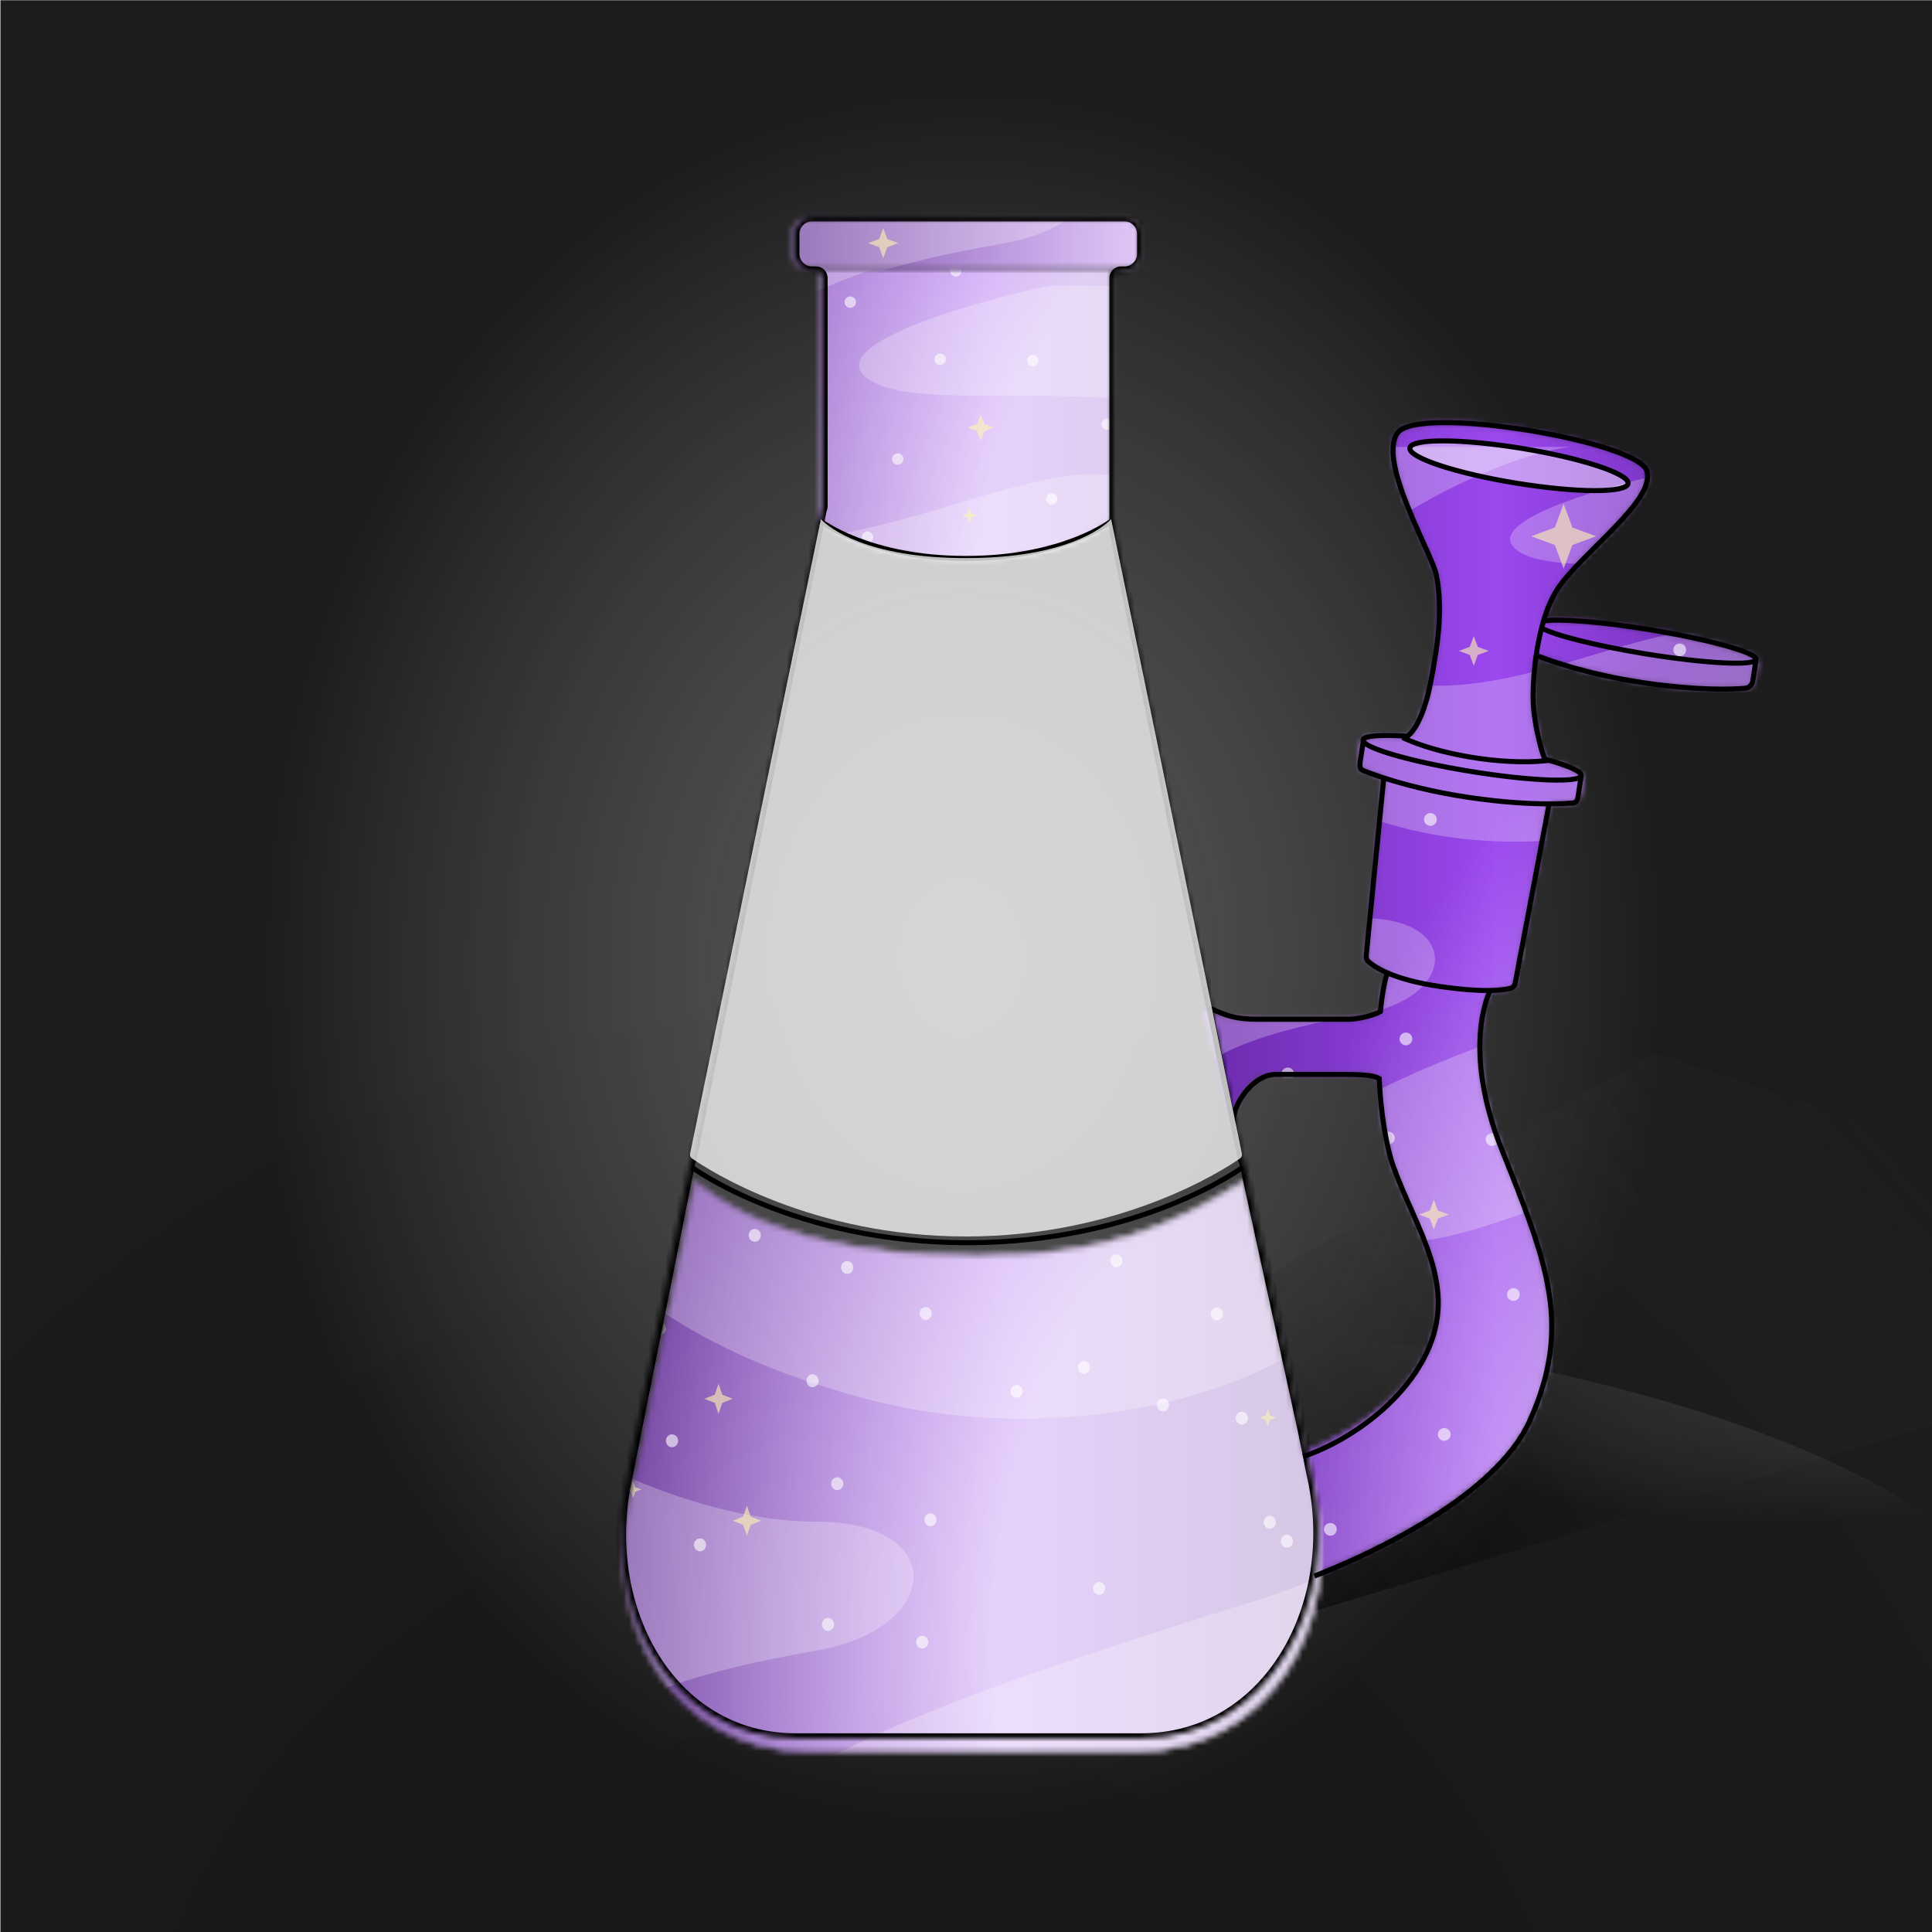 
        <svg width="350" height="350" viewBox="0 0 350 350" fill="none" xmlns="http://www.w3.org/2000/svg">
        
  <g clip-path="url(#clip0_28_290)">
  <rect x="0.079" y="0.044" width="350" height="350" fill="black" fill-opacity="0.89"/>
  <rect x="0.079" y="0.044" width="350" height="350" fill="url(#paint0_radial_28_290)" fill-opacity="0.2"/>
  <path d="M125.979 290.538L299.832 190.751L430.987 233.879L230.789 294.049L125.979 290.538Z" fill="url(#paint1_linear_28_290)"/>
  <g opacity="0.45" filter="url(#filter0_f_28_290)">
  <ellipse rx="194.596" ry="66.764" transform="matrix(1 0.002 0.002 -1 176.078 304.637)" fill="url(#paint2_radial_28_290)"/>
  </g>
  <g opacity="0.7" filter="url(#filter1_f_28_290)">
  <ellipse cx="174.396" cy="137.609" rx="196.647" ry="242.448" transform="rotate(0.127 174.396 137.609)" fill="url(#paint3_radial_28_290)"/>
  </g>
  </g>
  <defs>
  <filter id="filter0_f_28_290" x="-23.075" y="233.314" width="398.306" height="142.646" filterUnits="userSpaceOnUse" color-interpolation-filters="sRGB">
  <feFlood flood-opacity="0" result="BackgroundImageFix"/>
  <feBlend mode="normal" in="SourceGraphic" in2="BackgroundImageFix" result="shape"/>
  <feGaussianBlur stdDeviation="2.279" result="effect1_foregroundBlur_28_290"/>
  </filter>
  <filter id="filter1_f_28_290" x="-26.809" y="-109.396" width="402.41" height="494.01" filterUnits="userSpaceOnUse" color-interpolation-filters="sRGB">
  <feFlood flood-opacity="0" result="BackgroundImageFix"/>
  <feBlend mode="normal" in="SourceGraphic" in2="BackgroundImageFix" result="shape"/>
  <feGaussianBlur stdDeviation="2.279" result="effect1_foregroundBlur_28_290"/>
  </filter>
  <radialGradient id="paint0_radial_28_290" cx="0" cy="0" r="1" gradientUnits="userSpaceOnUse" gradientTransform="translate(156.622 401.542) rotate(-84.441) scale(239.93 241.682)">
  <stop/>
  <stop offset="1" stop-opacity="0"/>
  </radialGradient>
  <linearGradient id="paint1_linear_28_290" x1="194.836" y1="271.638" x2="316.537" y2="167.936" gradientUnits="userSpaceOnUse">
  <stop/>
  <stop offset="1" stop-color="#333333" stop-opacity="0"/>
  </linearGradient>
  <radialGradient id="paint2_radial_28_290" cx="0" cy="0" r="1" gradientUnits="userSpaceOnUse" gradientTransform="translate(194.596 76.624) rotate(99.123) scale(43.977 125.337)">
  <stop stop-color="#737373"/>
  <stop offset="1" stop-color="#9A9A9A" stop-opacity="0"/>
  </radialGradient>
  <radialGradient id="paint3_radial_28_290" cx="0" cy="0" r="1" gradientUnits="userSpaceOnUse" gradientTransform="translate(174.396 173.413) rotate(92.559) scale(157.837 128.153)">
  <stop stop-color="#737373"/>
  <stop offset="1" stop-color="#9A9A9A" stop-opacity="0"/>
  </radialGradient>
  <clipPath id="clip0_28_290">
  <rect width="350" height="350" fill="white"/>
  </clipPath>
  </defs>
  
        
    <mask id="mask0_765_92122" style="mask-type:alpha" maskUnits="userSpaceOnUse" x="217" y="76" width="102" height="210">
      <path d="M286.125 140.454L286.15 140.715L286.409 140.755L286.539 140.775L286.026 144.08C285.935 144.666 285.477 145.104 284.905 145.147C283.985 145.216 282.554 145.29 280.644 145.289L280.365 145.289L280.313 145.563L274.161 178.04C274.1 178.362 273.93 178.58 273.696 178.656C273.133 178.837 272.005 179.074 269.928 179.105L269.712 179.108L269.625 179.306C267.405 184.342 266.167 194.417 271.758 208.393C279.968 228.918 284.554 241.085 276.78 257.342C273.717 263.745 266.667 269.665 258.909 274.548C251.339 279.313 243.148 283.058 237.476 285.276L234.166 264.097C237.67 262.925 242.531 260.735 247.125 257.641C251.836 254.469 256.296 250.326 258.702 245.328C263.364 235.647 259.679 227.345 255.922 218.88L255.901 218.832C254.807 216.368 253.708 213.89 252.791 211.344C251.364 207.38 250.487 201.437 250.189 195.362L250.18 195.174L250.016 195.083C249.158 194.608 248.078 194.306 246.738 194.306H229.27V194.306L229.261 194.306C228.619 194.324 227.883 194.745 227.183 195.333C226.467 195.934 225.729 196.76 225.075 197.689C224.42 198.619 223.843 199.663 223.454 200.704C223.328 201.043 223.221 201.384 223.138 201.722L218.352 183.347C219.025 183.637 220.002 183.964 221.209 184.247C222.943 184.655 225.175 184.98 227.706 184.98H244.653H244.664L244.675 184.979C245.923 184.895 248.452 184.503 250.225 183.553L250.384 183.468L250.401 183.288C250.659 180.571 251.069 178.172 251.628 176.332L251.715 176.045L251.44 175.925C249.577 175.115 248.573 174.354 248.094 173.914C247.898 173.734 247.809 173.453 247.841 173.133L251.022 140.955L251.049 140.685L250.791 140.601C249.141 140.066 247.887 139.596 247.065 139.269C246.523 139.053 246.213 138.489 246.305 137.896L246.815 134.609L246.922 134.625L247.57 134.726L247.275 134.141C247.267 134.126 247.264 134.116 247.263 134.112C247.268 134.104 247.282 134.085 247.319 134.058C247.384 134.008 247.497 133.951 247.672 133.894C248.021 133.78 248.543 133.693 249.231 133.638C250.602 133.528 252.557 133.554 254.931 133.713L255.048 133.72L255.145 133.654C255.835 133.178 256.632 132.162 257.393 130.574C258.159 128.977 258.904 126.768 259.47 123.868C260.895 116.572 261.736 110.364 260.553 104.144C260.439 103.545 260.124 102.686 259.699 101.663C259.271 100.633 258.718 99.409 258.113 98.069L258.112 98.065C256.629 94.78 254.83 90.794 253.723 87.167C253.169 85.353 252.793 83.645 252.712 82.171C252.631 80.691 252.85 79.491 253.435 78.65C253.617 78.387 253.932 78.139 254.396 77.916C254.858 77.694 255.448 77.507 256.155 77.357C257.57 77.057 259.414 76.911 261.548 76.9C265.814 76.878 271.19 77.394 276.507 78.243C281.823 79.092 287.067 80.273 291.069 81.575C293.071 82.227 294.751 82.905 295.97 83.582C296.58 83.92 297.065 84.252 297.416 84.574C297.77 84.897 297.965 85.189 298.036 85.442C298.25 86.21 298.136 87.094 297.735 88.091C297.333 89.088 296.654 90.169 295.78 91.312C294.031 93.598 291.547 96.07 289.077 98.526L289.054 98.548C286.288 101.299 283.534 104.038 281.942 106.425C280.83 108.093 279.963 110.177 279.298 112.413L279.143 112.937L279.68 112.841C280.967 112.611 283.492 112.632 286.831 112.897C290.157 113.161 294.256 113.665 298.67 114.385C304.12 115.273 309.008 116.322 312.505 117.298C314.255 117.787 315.645 118.254 316.58 118.669C317.05 118.878 317.387 119.066 317.596 119.227C317.7 119.308 317.757 119.37 317.784 119.412C317.784 119.412 317.784 119.412 317.785 119.413L317.344 119.863L317.991 119.964L318.17 119.992L317.657 123.296C317.566 123.883 317.109 124.321 316.536 124.364C313.994 124.555 307.54 124.782 297.856 123.358C288.009 121.91 281.259 119.505 278.697 118.486C278.621 118.455 278.55 118.418 278.484 118.376L278.043 118.091L277.968 118.61C277.521 121.673 277.361 124.637 277.407 126.925C277.445 128.776 277.807 131.112 278.248 133.149C278.468 134.169 278.709 135.12 278.941 135.904C279.17 136.681 279.396 137.314 279.591 137.687L279.659 137.817L279.8 137.856C281.785 138.4 283.392 138.933 284.507 139.418C285.066 139.661 285.487 139.886 285.767 140.086C285.908 140.186 286.002 140.273 286.06 140.344C286.12 140.416 286.125 140.452 286.125 140.454ZM247.261 134.116C247.261 134.116 247.261 134.116 247.261 134.115L247.261 134.116Z" fill="#C4C4C4" stroke="black" stroke-width="0.674"/>
    </mask>
    <g mask="url(#mask0_765_92122)">
      <g filter="url(#filter0_f_765_92122)">
        <rect x="375.432" y="356.934" width="190.661" height="292.316" transform="rotate(-180 375.432 356.934)" fill="url(#paint0_linear_765_92122)"/>
      </g>
      <g style="mix-blend-mode:overlay" filter="url(#filter1_f_765_92122)">
        <ellipse cx="393.199" cy="253.331" rx="270.942" ry="334.047" transform="rotate(0.127 393.199 253.331)" fill="url(#paint1_radial_765_92122)"/>
      </g>
      <g opacity="0.5">
        <g style="mix-blend-mode:overlay" opacity="0.5">
          <path d="M242.309 119.006C223.266 106.106 268.934 82.519 284.571 80.969H233.011C217.458 82.66 213.006 90.408 212.725 94.071V124.922C217.092 130.839 225.977 142.523 253.719 149.857C290.488 159.578 334.831 140.694 319.649 119.006C307.816 102.101 268.511 136.756 242.309 119.006Z" fill="white"/>
        </g>
        <g style="mix-blend-mode:overlay" opacity="0.5">
          <path fill-rule="evenodd" clip-rule="evenodd" d="M302.321 85.618C289.924 88.295 267.159 94.916 275.273 99.987C278.986 102.308 286.776 102.307 295.927 102.305C311.777 102.303 331.712 102.3 341.626 114.357C357.67 133.87 345.007 164.649 306.125 176.906C305.583 177.077 305.038 177.248 304.49 177.421C265.718 189.637 212.355 206.451 243.576 222.549C253.226 227.525 263.953 223.894 275.045 220.138C295.042 213.367 316.228 206.194 334.441 248.33H368.251C344.161 232.27 346.4 201.003 361.912 193.388C379.632 184.689 377.539 167.72 376.043 155.59C375.576 151.809 375.168 148.498 375.436 146.054V85.618H302.321ZM334.441 181.132C328.693 190.261 307.815 195.36 298.095 196.769C290.065 206.49 309.506 202.263 312.464 199.728C315.423 197.192 321.34 203.109 323.03 211.138C324.721 219.168 339.09 217.901 338.245 211.138C337.399 204.376 337.399 196.769 347.12 189.162C356.84 181.555 341.626 169.721 334.441 181.132Z" fill="white"/>
        </g>
        <g style="mix-blend-mode:overlay" opacity="0.5">
          <path d="M246.957 166.34C264.707 166.34 263.862 180.709 246.957 183.668C230.478 186.551 214.401 191.042 213.992 199.878V200.573C213.981 200.338 213.981 200.107 213.992 199.878V156.612C220.812 160.47 234.246 166.34 246.957 166.34Z" fill="white"/>
        </g>
      </g>
      <g opacity="0.6">
        <circle cx="233.289" cy="194.563" r="1.157" fill="white"/>
        <circle cx="298.201" cy="274.182" r="1.157" transform="rotate(75 298.201 274.182)" fill="white"/>
        <circle cx="227.273" cy="156.311" r="1.157" fill="white"/>
        <circle cx="235.886" cy="178.081" r="1.157" transform="rotate(75 235.886 178.081)" fill="white"/>
        <circle cx="236.789" cy="242.253" r="1.157" transform="rotate(75 236.789 242.253)" fill="white"/>
        <circle cx="242.92" cy="226.398" r="1.157" transform="rotate(75 242.92 226.398)" fill="white"/>
        <circle cx="221.257" cy="250.553" r="1.157" fill="white"/>
        <circle cx="228.397" cy="267.73" r="1.157" fill="white"/>
        <circle cx="241.004" cy="277.052" r="1.157" transform="rotate(75 241.004 277.052)" fill="white"/>
        <circle cx="285.416" cy="219.323" r="1.157" transform="rotate(75 285.416 219.323)" fill="white"/>
        <circle cx="218.458" cy="104.178" r="1.157" fill="white"/>
        <circle cx="238.337" cy="118.183" r="1.157" fill="white"/>
        <circle cx="250.084" cy="88.364" r="1.157" fill="white"/>
        <circle cx="302.041" cy="86.105" r="1.157" fill="white"/>
        <circle cx="304.299" cy="117.732" r="1.157" fill="white"/>
        <circle cx="259.12" cy="148.454" r="1.157" fill="white"/>
        <circle cx="291.649" cy="148.454" r="1.157" fill="white"/>
        <circle cx="276.288" cy="172.851" r="1.157" fill="white"/>
        <circle cx="254.697" cy="188.217" r="1.157" transform="rotate(75 254.697 188.217)" fill="white"/>
        <circle cx="313.144" cy="282.448" r="1.157" transform="rotate(75 313.144 282.448)" fill="white"/>
        <circle cx="262.542" cy="285.159" r="1.157" transform="rotate(75 262.542 285.159)" fill="white"/>
        <circle cx="261.638" cy="259.857" r="1.157" transform="rotate(75 261.638 259.857)" fill="white"/>
        <circle cx="251.519" cy="206.155" r="1.157" transform="rotate(75 251.519 206.155)" fill="white"/>
        <circle cx="270.307" cy="206.44" r="1.157" fill="white"/>
        <circle cx="299.307" cy="263.083" r="1.157" transform="rotate(165 299.307 263.083)" fill="white"/>
        <circle cx="248.559" cy="248.702" r="1.157" fill="white"/>
        <circle cx="301.673" cy="248.077" r="1.157" transform="rotate(165 301.673 248.077)" fill="white"/>
        <circle cx="274.163" cy="234.512" r="1.157" fill="white"/>
        <circle cx="280.614" cy="268.411" r="1.157" transform="rotate(165 280.614 268.411)" fill="white"/>
        <path d="M257.448 239.387L257.031 238.261L255.905 237.845L257.031 237.428L257.448 236.302L257.864 237.428L258.99 237.845L257.864 238.261L257.448 239.387Z" fill="#FFF7B0"/>
        <path d="M222.659 144.96L222.242 143.835L221.116 143.418L222.242 143.001L222.659 141.876L223.075 143.001L224.201 143.418L223.075 143.835L222.659 144.96Z" fill="#FFF7B0"/>
        <path d="M259.761 277.485L259.345 276.36L258.219 275.943L259.345 275.526L259.761 274.4L260.178 275.526L261.304 275.943L260.178 276.36L259.761 277.485Z" fill="#FFF7B0"/>
        <path d="M224.972 183.059L224.556 181.933L223.43 181.516L224.556 181.1L224.972 179.974L225.389 181.1L226.515 181.516L225.389 181.933L224.972 183.059Z" fill="#FFF7B0"/>
        <path d="M222.659 221.157L222.242 220.031L221.116 219.614L222.242 219.198L222.659 218.072L223.075 219.198L224.201 219.614L223.075 220.031L222.659 221.157Z" fill="#FFF7B0"/>
        <path d="M259.759 222.725L259.03 220.755L257.059 220.026L259.03 219.297L259.759 217.327L260.488 219.297L262.458 220.026L260.488 220.755L259.759 222.725Z" fill="#FFF7B0"/>
        <path d="M266.987 120.618L266.258 118.648L264.288 117.919L266.258 117.19L266.987 115.219L267.716 117.19L269.687 117.919L267.716 118.648L266.987 120.618Z" fill="#FFF7B0"/>
        <path d="M283.263 103.021L281.677 98.734L277.39 97.147L281.677 95.561L283.263 91.274L284.85 95.561L289.137 97.147L284.85 98.734L283.263 103.021Z" fill="#FFF7B0"/>
      </g>
    </g>
    <g filter="url(#filter2_d_765_92122)">
      <mask id="mask1_765_92122" style="mask-type:alpha" maskUnits="userSpaceOnUse" x="112" y="211" width="128" height="104">
        <path d="M205.982 314.453H176.558H145.384C122.516 314.453 108.299 292.001 113.716 268.715L115.606 260.588L125.527 211.458C136.098 220.298 153.514 224.875 176.558 224.875C199.603 224.875 211.686 219.434 224.674 211.458L235.757 260.588L237.648 268.706C243.071 291.994 228.853 314.453 205.982 314.453Z" fill="url(#paint2_radial_765_92122)" stroke="black" stroke-width="0.456"/>
      </mask>
      <g mask="url(#mask1_765_92122)">
        <g filter="url(#filter3_f_765_92122)">
          <rect x="274.366" y="369.596" width="166.797" height="166.797" transform="rotate(-180 274.366 369.596)" fill="url(#paint3_linear_765_92122)"/>
        </g>
        <g style="mix-blend-mode:overlay" filter="url(#filter4_f_765_92122)">
          <ellipse cx="263.736" cy="246.072" rx="273.297" ry="336.951" transform="rotate(0.127 263.736 246.072)" fill="url(#paint4_radial_765_92122)"/>
        </g>
        <g opacity="0.5">
          <g style="mix-blend-mode:overlay" opacity="0.5">
            <path d="M141.261 209.183C115.612 191.808 177.122 160.04 198.183 157.953H128.738C107.79 160.23 101.795 170.665 101.415 175.599V217.152C107.297 225.121 119.265 240.858 156.63 250.736C206.152 263.828 265.877 238.394 245.429 209.183C229.49 186.414 176.553 233.09 141.261 209.183Z" fill="white"/>
          </g>
          <g style="mix-blend-mode:overlay" opacity="0.5">
            <path fill-rule="evenodd" clip-rule="evenodd" d="M222.092 164.214C205.394 167.819 174.732 176.737 185.661 183.568C190.662 186.693 201.154 186.692 213.48 186.69C234.828 186.686 261.677 186.682 275.029 202.921C296.639 229.203 279.583 270.659 227.215 287.166C226.485 287.397 225.75 287.628 225.012 287.86C172.791 304.314 100.919 326.96 142.97 348.643C155.967 355.345 170.414 350.453 185.354 345.395C212.287 336.276 240.822 326.614 265.353 383.365H310.891C278.445 361.735 281.46 319.622 302.352 309.366C326.219 297.65 323.4 274.795 321.385 258.457C320.757 253.364 320.207 248.905 320.567 245.613V164.214H222.092ZM265.353 292.859C257.611 305.154 229.492 312.023 216.399 313.92C205.584 327.012 231.768 321.32 235.753 317.905C239.738 314.489 247.707 322.458 249.984 333.274C252.26 344.089 271.614 342.381 270.476 333.274C269.337 324.166 269.337 313.92 282.429 303.674C295.521 293.428 275.029 277.49 265.353 292.859Z" fill="white"/>
          </g>
          <g style="mix-blend-mode:overlay" opacity="0.5">
            <path d="M147.523 272.936C171.43 272.936 170.292 292.289 147.523 296.274C125.328 300.158 103.674 306.206 103.123 318.108V319.043C103.109 318.727 103.109 318.416 103.123 318.108V259.834C112.31 265.03 130.403 272.936 147.523 272.936Z" fill="white"/>
          </g>
        </g>
        <g opacity="0.6">
          <ellipse rx="1.106" ry="1.163" transform="matrix(-0.962 0.273 -0.245 -0.969 232.683 276.479)" fill="white"/>
          <ellipse rx="1.106" ry="1.163" transform="matrix(-0.962 0.273 -0.245 -0.969 183.705 249.311)" fill="white"/>
          <ellipse rx="1.163" ry="1.106" transform="matrix(0.245 0.969 -0.962 0.273 153.018 226.881)" fill="white"/>
          <ellipse rx="1.106" ry="1.163" transform="matrix(-0.962 0.273 -0.245 -0.969 198.661 285.011)" fill="white"/>
          <ellipse rx="1.163" ry="1.106" transform="matrix(0.245 0.969 -0.962 0.273 186.711 211.033)" fill="white"/>
          <ellipse rx="1.163" ry="1.106" transform="matrix(0.245 0.969 -0.962 0.273 201.794 225.674)" fill="white"/>
          <ellipse rx="1.106" ry="1.163" transform="matrix(-0.962 0.273 -0.245 -0.969 235.929 236.417)" fill="white"/>
          <ellipse rx="1.106" ry="1.163" transform="matrix(-0.962 0.273 -0.245 -0.969 219.99 235.305)" fill="white"/>
          <ellipse rx="1.106" ry="1.163" transform="matrix(-0.962 0.273 -0.245 -0.969 166.618 294.753)" fill="white"/>
          <ellipse rx="1.163" ry="1.106" transform="matrix(0.245 0.969 -0.962 0.273 195.904 244.987)" fill="white"/>
          <ellipse rx="1.106" ry="1.163" transform="matrix(-0.962 0.273 -0.245 -0.969 149.542 291.547)" fill="white"/>
          <ellipse rx="1.163" ry="1.106" transform="matrix(0.245 0.969 -0.962 0.273 217.135 213.343)" fill="white"/>
          <ellipse rx="1.163" ry="1.106" transform="matrix(0.245 0.969 -0.962 0.273 167.244 235.218)" fill="white"/>
          <ellipse rx="1.163" ry="1.106" transform="matrix(0.245 0.969 -0.962 0.273 168.105 272.588)" fill="white"/>
          <ellipse rx="1.163" ry="1.106" transform="matrix(0.245 0.969 -0.962 0.273 119.074 237.952)" fill="white"/>
          <ellipse rx="1.163" ry="1.106" transform="matrix(0.245 0.969 -0.962 0.273 118.213 212.432)" fill="white"/>
          <ellipse rx="1.106" ry="1.163" transform="matrix(-0.962 0.273 -0.245 -0.969 146.74 247.404)" fill="white"/>
          <ellipse rx="1.163" ry="1.106" transform="matrix(0.245 0.969 -0.962 0.273 151.218 266.049)" fill="white"/>
          <ellipse rx="1.163" ry="1.106" transform="matrix(0.245 0.969 -0.962 0.273 239.501 212.887)" fill="white"/>
          <ellipse rx="1.106" ry="1.163" transform="matrix(-0.962 0.273 -0.245 -0.969 154.072 215.685)" fill="white"/>
          <ellipse rx="1.163" ry="1.106" transform="matrix(0.245 0.969 -0.962 0.273 121.284 258.28)" fill="white"/>
          <ellipse rx="1.163" ry="1.106" transform="matrix(0.245 0.969 -0.962 0.273 224.506 254.178)" fill="white"/>
          <ellipse rx="1.163" ry="1.106" transform="matrix(0.245 0.969 -0.962 0.273 210.222 251.791)" fill="white"/>
          <ellipse rx="1.106" ry="1.163" transform="matrix(-0.962 0.273 -0.245 -0.969 136.278 221.059)" fill="white"/>
          <ellipse rx="1.163" ry="1.106" transform="matrix(0.245 0.969 -0.962 0.273 126.356 277.135)" fill="white"/>
          <ellipse rx="1.163" ry="1.106" transform="matrix(0.245 0.969 -0.962 0.273 229.579 273.033)" fill="white"/>
          <path d="M116.426 230.213L116.03 229.077L114.958 228.657L116.03 228.237L116.426 227.101L116.823 228.237L117.895 228.657L116.823 229.077L116.426 230.213Z" fill="#FFF7B0"/>
          <path d="M114.224 268.642L113.827 267.506L112.756 267.086L113.827 266.666L114.224 265.53L114.621 266.666L115.692 267.086L114.621 267.506L114.224 268.642Z" fill="#FFF7B0"/>
          <path d="M134.854 275.488L134.16 273.5L132.285 272.765L134.16 272.029L134.854 270.042L135.548 272.029L137.424 272.765L135.548 273.5L134.854 275.488Z" fill="#FFF7B0"/>
          <path d="M239.282 227.646L238.588 225.659L236.712 224.923L238.588 224.188L239.282 222.201L239.976 224.188L241.852 224.923L239.976 225.659L239.282 227.646Z" fill="#FFF7B0"/>
          <path d="M129.715 253.395L129.021 251.407L127.145 250.672L129.021 249.936L129.715 247.949L130.409 249.936L132.284 250.672L130.409 251.407L129.715 253.395Z" fill="#FFF7B0"/>
          <path d="M229.223 255.651L228.827 254.516L227.755 254.096L228.827 253.675L229.223 252.54L229.62 253.675L230.691 254.096L229.62 254.516L229.223 255.651Z" fill="#FFF7B0"/>
        </g>
      </g>
    </g>
    <mask id="mask2_765_92122" style="mask-type:alpha" maskUnits="userSpaceOnUse" x="148" y="48" width="54" height="54">
      <path d="M148.568 48.763H201.433V94.336C201.433 94.336 195.508 101.445 175.001 101.445C154.493 101.445 148.568 94.336 148.568 94.336V48.763Z" fill="url(#paint5_radial_765_92122)"/>
    </mask>
    <g mask="url(#mask2_765_92122)">
      <rect x="260.789" y="177.126" width="147.652" height="147.652" transform="rotate(-180 260.789 177.126)" fill="url(#paint6_linear_765_92122)"/>
      <g style="mix-blend-mode:overlay" filter="url(#filter5_f_765_92122)">
        <ellipse cx="251.379" cy="67.78" rx="241.928" ry="298.276" transform="rotate(0.127 251.379 67.78)" fill="url(#paint7_radial_765_92122)"/>
      </g>
      <g opacity="0.5">
        <g style="mix-blend-mode:overlay" opacity="0.5">
          <path d="M118.353 91.603C95.649 76.223 150.098 48.101 168.742 46.253H107.268C88.725 48.269 83.417 57.507 83.081 61.874V98.658C88.288 105.712 98.882 119.643 131.958 128.387C175.797 139.977 228.666 117.462 210.565 91.603C196.456 71.448 149.594 112.767 118.353 91.603Z" fill="white"/>
        </g>
        <g style="mix-blend-mode:overlay" opacity="0.5">
          <path fill-rule="evenodd" clip-rule="evenodd" d="M189.905 51.796C175.124 54.987 147.981 62.882 157.656 68.928C162.083 71.695 171.37 71.694 182.281 71.692C201.179 71.689 224.947 71.686 236.767 86.061C255.896 109.326 240.798 146.023 194.44 160.636C193.794 160.84 193.144 161.044 192.49 161.25C146.263 175.816 82.64 195.862 119.864 215.056C131.37 220.989 144.159 216.659 157.384 212.181C181.226 204.109 206.485 195.556 228.2 245.793H268.512C239.79 226.645 242.459 189.366 260.953 180.288C282.081 169.916 279.585 149.685 277.801 135.222C277.245 130.714 276.758 126.766 277.078 123.852V51.796H189.905ZM228.2 165.675C221.348 176.559 196.455 182.639 184.866 184.319C175.292 195.908 198.471 190.869 201.998 187.846C205.525 184.823 212.58 191.877 214.595 201.451C216.611 211.025 233.743 209.513 232.735 201.451C231.728 193.389 231.728 184.319 243.317 175.249C254.906 166.179 236.767 152.07 228.2 165.675Z" fill="white"/>
        </g>
      </g>
      <g opacity="0.6">
        <circle cx="154.039" cy="54.735" r="1.033" fill="white"/>
        <circle cx="157.165" cy="97.317" r="1.033" transform="rotate(75 157.165 97.317)" fill="white"/>
        <circle cx="162.64" cy="83.161" r="1.033" transform="rotate(75 162.64 83.161)" fill="white"/>
        <circle cx="200.585" cy="76.843" r="1.033" transform="rotate(75 200.585 76.843)" fill="white"/>
        <circle cx="173.154" cy="49.068" r="1.033" transform="rotate(75 173.154 49.068)" fill="white"/>
        <circle cx="170.317" cy="65.085" r="1.033" transform="rotate(75 170.317 65.085)" fill="white"/>
        <circle cx="187.093" cy="65.34" r="1.033" fill="white"/>
        <circle cx="190.536" cy="90.406" r="1.033" fill="white"/>
        <path d="M175.611 94.759L175.239 93.754L174.234 93.382L175.239 93.01L175.611 92.004L175.983 93.01L176.988 93.382L175.983 93.754L175.611 94.759Z" fill="#FFF7B0"/>
        <path d="M177.674 79.881L177.023 78.122L175.264 77.471L177.023 76.82L177.674 75.061L178.325 76.82L180.084 77.471L178.325 78.122L177.674 79.881Z" fill="#FFF7B0"/>
      </g>
    </g>
    <ellipse cx="275.03" cy="84.302" rx="20.025" ry="3.19" transform="rotate(9.265 275.03 84.302)" fill="white" fill-opacity="0.45"/>
    <mask id="mask3_765_92122" style="mask-type:alpha" maskUnits="userSpaceOnUse" x="143" y="39" width="64" height="10">
      <rect x="143.555" y="39.648" width="62.891" height="9.115" rx="2.279" fill="#C4C4C4"/>
    </mask>
    <g mask="url(#mask3_765_92122)">
      <g filter="url(#filter6_f_765_92122)">
        <rect x="308.588" y="117.426" width="166.797" height="166.797" transform="rotate(-180 308.588 117.426)" fill="url(#paint8_linear_765_92122)"/>
      </g>
      <g style="mix-blend-mode:overlay" filter="url(#filter7_f_765_92122)">
        <ellipse cx="297.957" cy="-6.098" rx="273.297" ry="336.951" transform="rotate(0.127 297.957 -6.098)" fill="url(#paint9_radial_765_92122)"/>
      </g>
      <g opacity="0.5">
        <g style="mix-blend-mode:overlay" opacity="0.5">
          <path fill-rule="evenodd" clip-rule="evenodd" d="M256.311 -87.956C239.614 -84.351 208.952 -75.433 219.881 -68.603C224.882 -65.477 235.373 -65.479 247.699 -65.481C269.047 -65.484 295.897 -65.488 309.249 -49.249C330.859 -22.967 313.803 18.488 261.434 34.996C260.704 35.226 259.97 35.458 259.232 35.69C207.011 52.144 135.138 74.79 177.189 96.472C190.187 103.174 204.634 98.283 219.573 93.224C246.507 84.105 275.041 74.444 299.572 131.195H345.11C312.665 109.564 315.68 67.452 336.572 57.196C360.439 45.479 357.62 22.625 355.605 6.287C354.977 1.194 354.426 -3.266 354.787 -6.557V-87.956H256.311ZM299.572 40.688C291.831 52.983 263.711 59.852 250.619 61.749C239.804 74.842 265.988 69.149 269.973 65.734C273.957 62.319 281.926 70.288 284.203 81.103C286.48 91.918 305.834 90.211 304.695 81.103C303.557 71.996 303.557 61.749 316.649 51.504C329.741 41.258 309.249 25.319 299.572 40.688Z" fill="white"/>
        </g>
        <g style="mix-blend-mode:overlay" opacity="0.5">
          <path d="M181.744 20.765C205.651 20.765 204.513 40.119 181.744 44.104C159.549 47.988 137.894 54.035 137.344 65.937V66.873C137.33 66.557 137.33 66.245 137.344 65.937V7.663C146.53 12.86 164.624 20.765 181.744 20.765Z" fill="white"/>
        </g>
      </g>
      <g opacity="0.6">
        <path d="M160.009 46.765L159.273 44.777L157.286 44.042L159.273 43.307L160.009 41.319L160.744 43.307L162.731 44.042L160.744 44.777L160.009 46.765Z" fill="#FFF7B0"/>
      </g>
    </g>
    <path d="M243.547 194.643C239.376 194.643 235.177 194.643 231.092 194.643M243.547 194.643H231.092M243.547 194.643C247.719 194.643 249.048 194.933 249.851 195.378C250.15 201.466 251.029 207.448 252.473 211.458C256.575 222.852 264.322 232.878 258.398 245.182C253.658 255.026 243.055 261.589 236.067 263.867M231.092 194.643C227.007 194.643 223.041 200.202 223.459 203.711L219.205 182.713C221.159 183.356 222.699 184.643 227.705 184.643M227.705 184.643C232.711 184.643 241.089 184.643 244.652 184.643M227.705 184.643H244.652M244.652 184.643C245.882 184.56 248.355 184.173 250.065 183.256C250.324 180.527 250.736 178.104 251.305 176.234M318.098 119.71L317.534 123.348C317.42 124.08 316.843 124.645 316.105 124.7C313.54 124.893 307.516 125.119 297.806 123.692C287.929 122.239 280.873 119.745 278.291 118.717M238.118 285.514C249.511 281.109 271.095 270.703 277.083 257.487C284.929 240.169 280.273 228.776 272.07 208.268C266.505 194.357 267.756 184.378 269.932 179.442M246.989 134.224L246.427 137.844C246.312 138.584 246.244 139.305 246.94 139.582C247.768 139.912 249.029 140.384 250.686 140.922M286.467 140.494L285.902 144.131C285.788 144.863 285.667 145.428 284.929 145.483C284.002 145.553 282.562 145.627 280.643 145.626M269.932 179.442C272.031 179.411 273.194 179.171 273.798 178.977C274.186 178.852 274.415 178.504 274.491 178.103L280.643 145.626M269.932 179.442C267.933 179.471 265.086 179.31 261.065 178.74C256.489 178.09 253.381 177.136 251.305 176.234M251.305 176.234C249.411 175.411 248.375 174.63 247.865 174.162C247.572 173.892 247.466 173.496 247.505 173.1L250.686 140.922M280.643 145.626C277.255 145.624 272.373 145.386 266.175 144.475C259.468 143.489 254.191 142.059 250.686 140.922M254.952 133.376C254.622 133.604 254.334 133.682 254.11 133.623C260.479 136.64 271.877 138.651 280.09 137.813C279.475 137.366 277.824 130.941 277.743 126.918C277.672 123.396 278.094 118.246 279.31 113.619C279.408 113.245 279.512 112.875 279.62 112.509M254.952 133.376C256.192 132.523 258.014 129.561 259.139 123.803C260.563 116.511 261.391 110.359 260.221 104.207C259.487 100.352 249.511 83.699 253.157 78.458C256.803 73.217 296.849 79.941 298.359 85.352C299.869 90.763 286.579 100.075 282.222 106.612C281.135 108.242 280.279 110.292 279.62 112.509M254.952 133.376C250.192 133.059 247.057 133.268 246.929 134.057C246.708 135.408 255.378 137.946 266.294 139.727C277.209 141.507 286.237 141.856 286.457 140.505C286.577 139.769 284.058 138.681 279.975 137.554M279.62 112.509C282.289 112.032 289.881 112.61 298.724 114.052C309.639 115.833 318.328 118.257 318.13 119.468C317.933 120.678 308.924 120.216 298.009 118.436C288.881 116.947 281.311 115.008 279.191 113.704M294.937 87.599C294.654 89.337 285.575 89.304 274.66 87.523C263.744 85.743 255.126 82.889 255.409 81.151C255.693 79.412 264.772 79.446 275.687 81.226C286.602 83.007 295.221 85.86 294.937 87.599Z" stroke="black" stroke-width="0.911"/>
    <path d="M225.13 211.458C225.13 211.458 206.617 225.13 175.228 225.13C143.838 225.13 125.325 211.458 125.325 211.458" stroke="black" stroke-width="0.911"/>
    <path d="M201.433 94.336C201.433 94.336 192.774 101.172 175.001 101.172C157.227 101.172 148.568 94.336 148.568 94.336" stroke="black" stroke-width="0.911"/>
    <g filter="url(#filter8_b_765_92122)">
      <mask id="path-109-inside-1_765_92122" fill="white">
        <path fill-rule="evenodd" clip-rule="evenodd" d="M147.107 49.176C145.345 49.176 143.917 47.748 143.917 45.986V42.383C143.917 40.621 145.345 39.193 147.107 39.193H203.712C205.474 39.193 206.902 40.621 206.902 42.383V45.986C206.902 47.748 205.474 49.176 203.712 49.176H203.084C202.424 49.176 201.888 49.712 201.888 50.372V95.971C201.888 96.05 201.896 96.128 201.912 96.206L213.06 151.838L225.178 210.112C225.184 210.142 225.221 210.155 225.244 210.135V210.135C225.267 210.115 225.303 210.127 225.31 210.157L236.173 259.873L237.619 267.136C243.059 290.734 229.704 314.909 206.761 314.909H176.334H144.151C121.212 314.909 108.312 290.741 113.746 267.145L115.192 259.873L125.13 210.159C125.136 210.129 125.173 210.116 125.197 210.136V210.136C125.22 210.156 125.257 210.143 125.263 210.113L148.819 92.562C148.827 92.521 148.838 92.48 148.85 92.44C148.925 92.199 149.024 91.958 149.024 91.706V50.372C149.024 49.712 148.488 49.176 147.828 49.176H147.107Z"/>
      </mask>
        <path d="M213.06 151.838L212.166 152.017L212.167 152.023L213.06 151.838ZM236.173 259.873L237.067 259.695L237.065 259.687L237.064 259.679L236.173 259.873ZM237.619 267.136L236.725 267.314L236.728 267.327L236.731 267.341L237.619 267.136ZM113.746 267.145L114.634 267.35L114.637 267.337L114.64 267.323L113.746 267.145ZM115.192 259.873L114.298 259.695L114.298 259.696L115.192 259.873ZM148.819 92.562L149.712 92.742L149.712 92.742L148.819 92.562ZM125.263 210.113L124.369 209.934L125.263 210.113ZM201.912 96.206L202.805 96.027L201.912 96.206ZM125.13 210.159L124.237 209.98L125.13 210.159ZM148.85 92.44L147.98 92.169L148.85 92.44ZM225.31 210.157L224.42 210.352L225.31 210.157ZM225.178 210.112L224.286 210.297L225.178 210.112ZM143.006 45.986C143.006 48.251 144.842 50.088 147.107 50.088V48.265C145.849 48.265 144.829 47.245 144.829 45.986H143.006ZM143.006 42.383V45.986H144.829V42.383H143.006ZM147.107 38.281C144.842 38.281 143.006 40.117 143.006 42.383H144.829C144.829 41.124 145.849 40.104 147.107 40.104V38.281ZM203.712 38.281H147.107V40.104H203.712V38.281ZM207.813 42.383C207.813 40.117 205.977 38.281 203.712 38.281V40.104C204.97 40.104 205.991 41.124 205.991 42.383H207.813ZM207.813 45.986V42.383H205.991V45.986H207.813ZM203.712 50.088C205.977 50.088 207.813 48.251 207.813 45.986H205.991C205.991 47.245 204.97 48.265 203.712 48.265V50.088ZM203.084 50.088H203.712V48.265H203.084V50.088ZM202.8 95.971V50.372H200.977V95.971H202.8ZM213.953 151.659L202.805 96.027L201.018 96.385L212.166 152.017L213.953 151.659ZM226.07 209.926L213.952 151.652L212.167 152.023L224.286 210.297L226.07 209.926ZM237.064 259.679L226.2 209.963L224.42 210.352L235.283 260.068L237.064 259.679ZM238.513 266.958L237.067 259.695L235.279 260.051L236.725 267.314L238.513 266.958ZM206.761 315.821C218.59 315.821 227.94 309.576 233.61 300.349C239.27 291.138 241.277 278.948 238.507 266.931L236.731 267.341C239.401 278.922 237.45 290.618 232.057 299.395C226.673 308.156 217.874 313.998 206.761 313.998V315.821ZM176.334 315.821H206.761V313.998H176.334V315.821ZM144.151 315.821H176.334V313.998H144.151V315.821ZM112.858 266.941C110.092 278.95 111.983 291.135 117.528 300.346C123.083 309.574 132.321 315.821 144.151 315.821V313.998C133.042 313.998 124.36 308.16 119.089 299.406C113.808 290.633 111.966 278.937 114.634 267.35L112.858 266.941ZM114.298 259.696L112.852 266.968L114.64 267.323L116.086 260.051L114.298 259.696ZM124.237 209.98L114.298 259.695L116.086 260.052L126.024 210.338L124.237 209.98ZM147.925 92.383L124.369 209.934L126.157 210.292L149.712 92.742L147.925 92.383ZM147.98 92.169C147.958 92.239 147.94 92.311 147.925 92.383L149.712 92.742C149.715 92.731 149.717 92.722 149.72 92.712L147.98 92.169ZM148.112 50.372V91.706H149.935V50.372H148.112ZM147.107 50.088H147.828V48.265H147.107V50.088ZM149.935 50.372C149.935 49.208 148.992 48.265 147.828 48.265V50.088C147.985 50.088 148.112 50.215 148.112 50.372H149.935ZM124.61 210.833C125.164 211.299 126.015 211.001 126.157 210.292L124.369 209.934C124.499 209.285 125.277 209.012 125.784 209.438L124.61 210.833ZM200.977 95.971C200.977 96.11 200.991 96.249 201.018 96.385L202.805 96.027C202.802 96.008 202.8 95.99 202.8 95.971H200.977ZM126.024 210.338C125.894 210.987 125.116 211.259 124.61 210.833L125.784 209.438C125.23 208.972 124.379 209.27 124.237 209.98L126.024 210.338ZM149.72 92.712C149.761 92.581 149.935 92.14 149.935 91.706H148.112C148.112 91.716 148.11 91.75 148.087 91.832C148.076 91.873 148.062 91.918 148.043 91.975C148.026 92.027 148.001 92.1 147.98 92.169L149.72 92.712ZM225.831 210.832C225.329 211.254 224.559 210.992 224.42 210.352L226.2 209.963C226.048 209.263 225.206 208.976 224.657 209.437L225.831 210.832ZM224.286 210.297C224.432 211.003 225.279 211.296 225.831 210.832L224.657 209.437C225.162 209.013 225.936 209.281 226.07 209.926L224.286 210.297ZM203.084 48.265C201.92 48.265 200.977 49.208 200.977 50.372H202.8C202.8 50.215 202.927 50.088 203.084 50.088V48.265Z" fill="black" mask="url(#path-109-inside-1_765_92122)"/>
    </g>
    <defs>
      <filter id="filter0_f_765_92122" x="182.964" y="62.81" width="194.275" height="295.931" filterUnits="userSpaceOnUse" color-interpolation-filters="sRGB">
        <feFlood flood-opacity="0" result="BackgroundImageFix"/>
        <feBlend mode="normal" in="SourceGraphic" in2="BackgroundImageFix" result="shape"/>
        <feGaussianBlur stdDeviation="0.904" result="effect1_foregroundBlur_765_92122"/>
      </filter>
      <filter id="filter1_f_765_92122" x="117.739" y="-85.234" width="550.922" height="677.13" filterUnits="userSpaceOnUse" color-interpolation-filters="sRGB">
        <feFlood flood-opacity="0" result="BackgroundImageFix"/>
        <feBlend mode="normal" in="SourceGraphic" in2="BackgroundImageFix" result="shape"/>
        <feGaussianBlur stdDeviation="2.259" result="effect1_foregroundBlur_765_92122"/>
      </filter>
      <filter id="filter2_d_765_92122" x="110.059" y="211.038" width="132.159" height="109.112" filterUnits="userSpaceOnUse" color-interpolation-filters="sRGB">
        <feFlood flood-opacity="0" result="BackgroundImageFix"/>
        <feColorMatrix in="SourceAlpha" type="matrix" values="0 0 0 0 0 0 0 0 0 0 0 0 0 0 0 0 0 0 127 0" result="hardAlpha"/>
        <feOffset dx="0.456" dy="2.734"/>
        <feGaussianBlur stdDeviation="1.367"/>
        <feComposite in2="hardAlpha" operator="out"/>
        <feColorMatrix type="matrix" values="0 0 0 0 0 0 0 0 0 0 0 0 0 0 0 0 0 0 0.25 0"/>
        <feBlend mode="normal" in2="BackgroundImageFix" result="effect1_dropShadow_765_92122"/>
        <feBlend mode="normal" in="SourceGraphic" in2="effect1_dropShadow_765_92122" result="shape"/>
      </filter>
      <filter id="filter3_f_765_92122" x="105.746" y="200.977" width="170.443" height="170.443" filterUnits="userSpaceOnUse" color-interpolation-filters="sRGB">
        <feFlood flood-opacity="0" result="BackgroundImageFix"/>
        <feBlend mode="normal" in="SourceGraphic" in2="BackgroundImageFix" result="shape"/>
        <feGaussianBlur stdDeviation="0.911" result="effect1_foregroundBlur_765_92122"/>
      </filter>
      <filter id="filter4_f_765_92122" x="-14.12" y="-95.436" width="555.71" height="683.015" filterUnits="userSpaceOnUse" color-interpolation-filters="sRGB">
        <feFlood flood-opacity="0" result="BackgroundImageFix"/>
        <feBlend mode="normal" in="SourceGraphic" in2="BackgroundImageFix" result="shape"/>
        <feGaussianBlur stdDeviation="2.279" result="effect1_foregroundBlur_765_92122"/>
      </filter>
      <filter id="filter5_f_765_92122" x="5.416" y="-234.53" width="491.926" height="604.619" filterUnits="userSpaceOnUse" color-interpolation-filters="sRGB">
        <feFlood flood-opacity="0" result="BackgroundImageFix"/>
        <feBlend mode="normal" in="SourceGraphic" in2="BackgroundImageFix" result="shape"/>
        <feGaussianBlur stdDeviation="2.017" result="effect1_foregroundBlur_765_92122"/>
      </filter>
      <filter id="filter6_f_765_92122" x="139.968" y="-51.194" width="170.443" height="170.443" filterUnits="userSpaceOnUse" color-interpolation-filters="sRGB">
        <feFlood flood-opacity="0" result="BackgroundImageFix"/>
        <feBlend mode="normal" in="SourceGraphic" in2="BackgroundImageFix" result="shape"/>
        <feGaussianBlur stdDeviation="0.911" result="effect1_foregroundBlur_765_92122"/>
      </filter>
      <filter id="filter7_f_765_92122" x="20.102" y="-347.606" width="555.71" height="683.015" filterUnits="userSpaceOnUse" color-interpolation-filters="sRGB">
        <feFlood flood-opacity="0" result="BackgroundImageFix"/>
        <feBlend mode="normal" in="SourceGraphic" in2="BackgroundImageFix" result="shape"/>
        <feGaussianBlur stdDeviation="2.279" result="effect1_foregroundBlur_765_92122"/>
      </filter>
      <filter id="filter8_b_765_92122" x="98.159" y="24.842" width="155.02" height="304.417" filterUnits="userSpaceOnUse" color-interpolation-filters="sRGB">
        <feFlood flood-opacity="0" result="BackgroundImageFix"/>
        <feGaussianBlur in="BackgroundImage" stdDeviation="7.175"/>
        <feComposite in2="SourceAlpha" operator="in" result="effect1_backgroundBlur_765_92122"/>
        <feBlend mode="normal" in="SourceGraphic" in2="effect1_backgroundBlur_765_92122" result="shape"/>
      </filter>
      <linearGradient id="paint0_linear_765_92122" x1="410.855" y1="533.441" x2="558.799" y2="533.441" gradientUnits="userSpaceOnUse">
        <stop stop-color="#551D8D"/>
        <stop offset="0.465" stop-color="#9B48EF"/>
        <stop offset="1" stop-color="#551D8D"/>
      </linearGradient>
      <radialGradient id="paint1_radial_765_92122" cx="0" cy="0" r="1" gradientUnits="userSpaceOnUse" gradientTransform="translate(393.2 302.663) rotate(92.559) scale(217.47 176.571)">
        <stop offset="0.479" stop-color="white" stop-opacity="0.75"/>
        <stop offset="1" stop-color="white" stop-opacity="0"/>
      </radialGradient>
      <radialGradient id="paint2_radial_765_92122" cx="0" cy="0" r="1" gradientUnits="userSpaceOnUse" gradientTransform="translate(231.778 200.521) rotate(136.943) scale(153.528 198.077)">
        <stop stop-color="#FF0000"/>
        <stop offset="0.53" stop-color="#FFE925"/>
        <stop offset="1" stop-color="#289B04"/>
      </radialGradient>
      <linearGradient id="paint3_linear_765_92122" x1="305.356" y1="470.313" x2="434.783" y2="470.313" gradientUnits="userSpaceOnUse">
        <stop stop-color="#551D8D"/>
        <stop offset="0.465" stop-color="#9B48EF"/>
        <stop offset="1" stop-color="#551D8D"/>
      </linearGradient>
      <radialGradient id="paint4_radial_765_92122" cx="0" cy="0" r="1" gradientUnits="userSpaceOnUse" gradientTransform="translate(263.736 295.833) rotate(92.559) scale(219.36 178.105)">
        <stop offset="0.479" stop-color="white" stop-opacity="0.75"/>
        <stop offset="1" stop-color="white" stop-opacity="0"/>
      </radialGradient>
      <radialGradient id="paint5_radial_765_92122" cx="0" cy="0" r="1" gradientUnits="userSpaceOnUse" gradientTransform="translate(198.492 43.44) rotate(132.639) scale(69.352 89.377)">
        <stop stop-color="#FF0000"/>
        <stop offset="0.53" stop-color="#FFE925"/>
        <stop offset="1" stop-color="#6DF244"/>
      </radialGradient>
      <linearGradient id="paint6_linear_765_92122" x1="288.222" y1="266.282" x2="402.793" y2="266.282" gradientUnits="userSpaceOnUse">
        <stop stop-color="#551D8D"/>
        <stop offset="0.465" stop-color="#9B48EF"/>
        <stop offset="1" stop-color="#551D8D"/>
      </linearGradient>
      <radialGradient id="paint7_radial_765_92122" cx="0" cy="0" r="1" gradientUnits="userSpaceOnUse" gradientTransform="translate(251.379 111.829) rotate(92.559) scale(194.182 157.662)">
        <stop offset="0.479" stop-color="white" stop-opacity="0.75"/>
        <stop offset="1" stop-color="white" stop-opacity="0"/>
      </radialGradient>
      <linearGradient id="paint8_linear_765_92122" x1="339.577" y1="218.142" x2="469.005" y2="218.142" gradientUnits="userSpaceOnUse">
        <stop stop-color="#551D8D"/>
        <stop offset="0.465" stop-color="#9B48EF"/>
        <stop offset="1" stop-color="#551D8D"/>
      </linearGradient>
      <radialGradient id="paint9_radial_765_92122" cx="0" cy="0" r="1" gradientUnits="userSpaceOnUse" gradientTransform="translate(297.957 43.663) rotate(92.559) scale(219.36 178.105)">
        <stop offset="0.479" stop-color="white" stop-opacity="0.75"/>
        <stop offset="1" stop-color="white" stop-opacity="0"/>
      </radialGradient>
    </defs>
  
        <path d="M148.717 94L125.019 208.98C124.948 209.324 125.078 209.673 125.367 209.873C128.479 212.027 147.033 224 175 224C202.967 224 221.521 212.027 224.633 209.873C224.922 209.673 225.052 209.324 224.981 208.98L201.283 94C201.249 94.067 201.205 94.129 201.15 94.184C199.818 95.524 193.18 101.106 175 101.106C156.82 101.106 150.182 95.524 148.85 94.184C148.795 94.129 148.751 94.067 148.717 94Z" fill="#FFFFFF" fill-opacity="0.75"/>;
        </svg>
      
